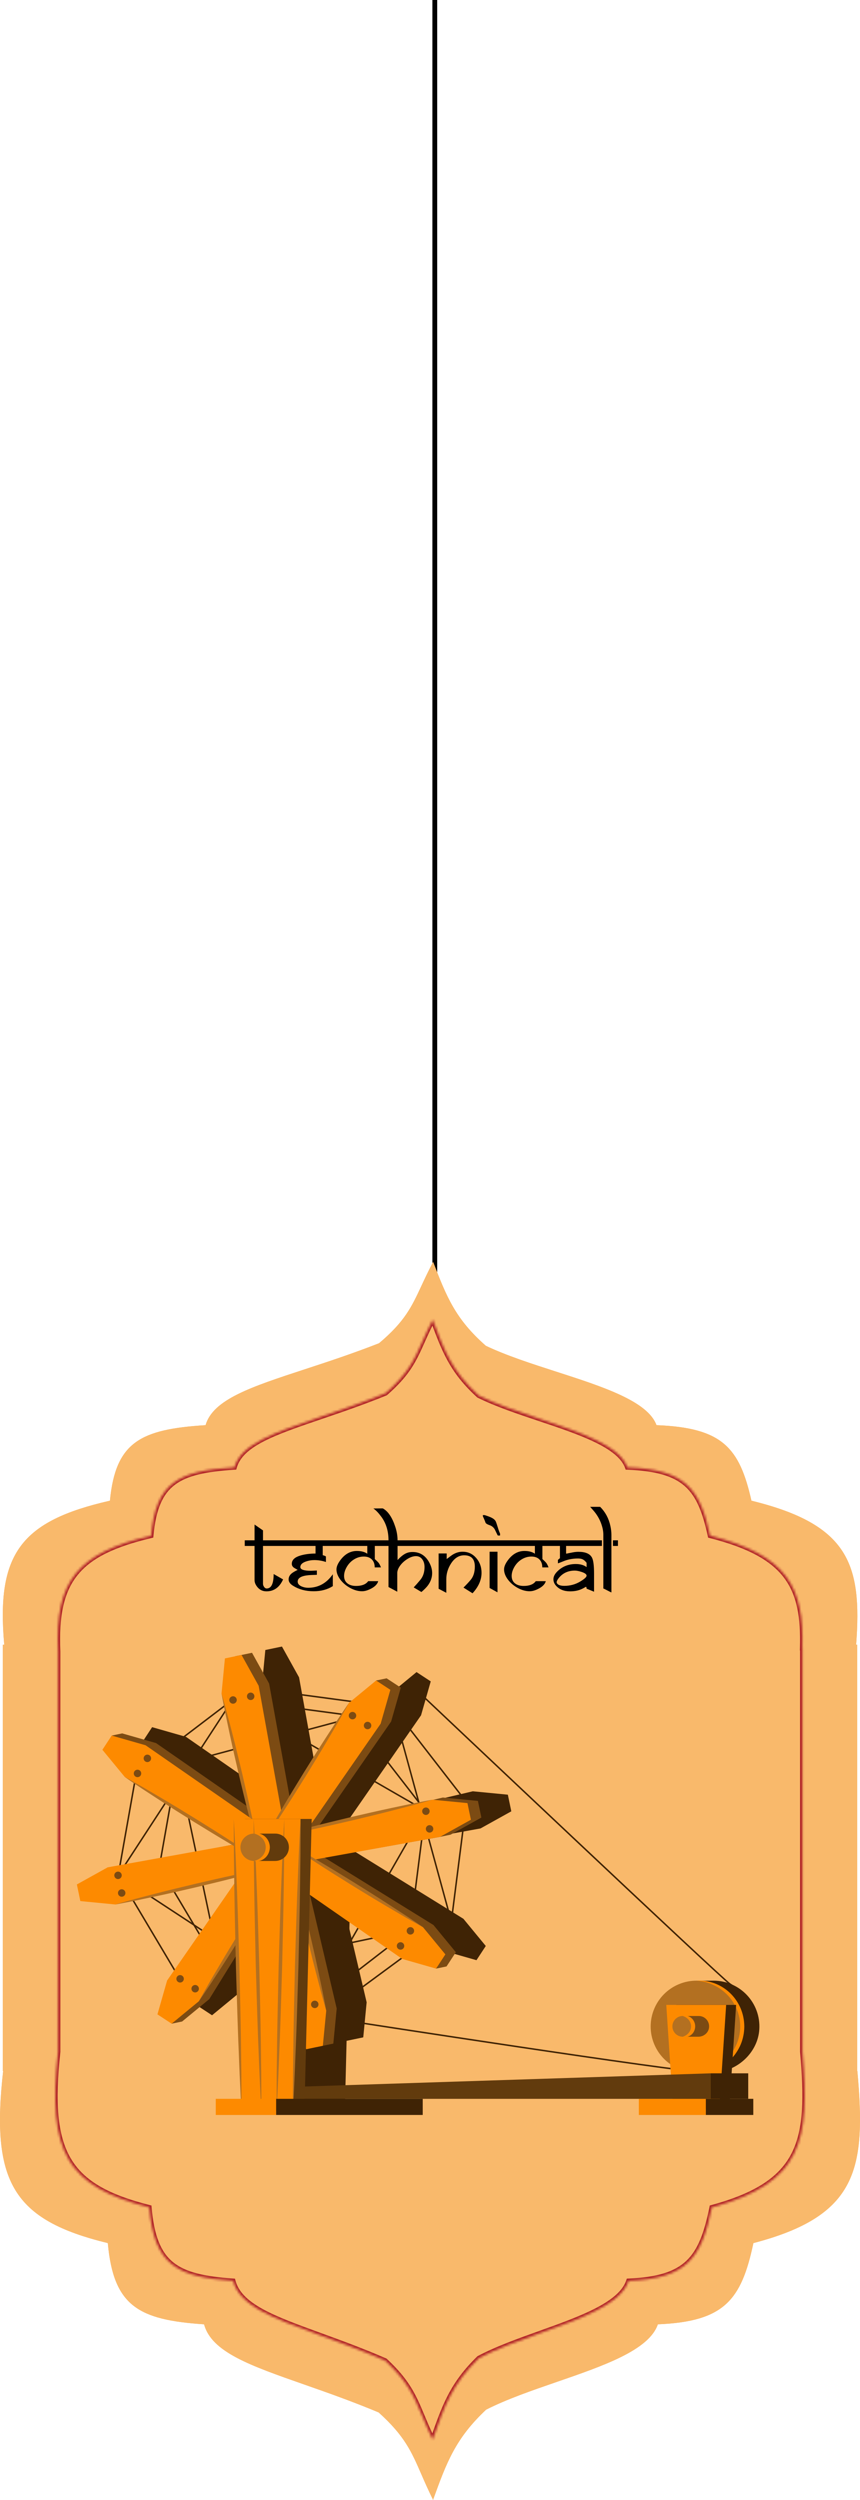 <svg width="358" height="1040" viewBox="0 0 358 1040" fill="none" xmlns="http://www.w3.org/2000/svg">
<line x1="181" y1="587.031" x2="181" y2="0.001" stroke="black" stroke-width="2"/>
<path fill-rule="evenodd" clip-rule="evenodd" d="M356.394 684.239H356.839V861.587H1.164V684.239H1.765C-1.604 646.409 8.666 632.778 45.763 624.325C48.109 599.836 58.602 594.601 85.573 592.903C88.666 582.185 104.56 576.975 126.88 569.659C136.214 566.6 146.673 563.172 157.789 558.819C168.526 549.771 171.356 543.693 175.434 534.931L175.434 534.931C176.802 531.993 178.31 528.754 180.303 525C185.847 539.35 189.506 548.697 202.248 559.884C210.744 563.932 221.212 567.31 231.496 570.629L231.496 570.629C250.908 576.892 269.668 582.946 273.29 592.903C300.823 593.965 307.838 602.355 312.81 624.325C353.268 634.218 358.912 650.695 356.394 684.239ZM44.882 933.182C5.438 923.577 -3.869 907.755 1.31 861.587H356.906C360.605 902.523 356.949 921.861 313.626 933.182C308.622 956.81 301.563 965.832 273.855 966.974C270.21 977.683 251.331 984.193 231.796 990.929C221.446 994.498 210.912 998.131 202.362 1002.48C189.539 1014.52 185.856 1024.57 180.278 1040C178.271 1035.96 176.754 1032.48 175.378 1029.32C171.273 1019.9 168.426 1013.36 157.62 1003.63C146.434 998.949 135.909 995.262 126.516 991.972L126.515 991.972C104.053 984.104 88.058 978.501 84.945 966.974C57.804 965.148 47.243 959.518 44.882 933.182Z" fill="#F9B96B"/>
<path fill-rule="evenodd" clip-rule="evenodd" d="M356.394 684.239H356.839V861.587H1.164V684.239H1.765C-1.604 646.409 8.666 632.778 45.763 624.325C48.109 599.836 58.602 594.601 85.573 592.903C88.666 582.185 104.56 576.975 126.88 569.659C136.214 566.6 146.673 563.172 157.789 558.819C168.526 549.771 171.356 543.693 175.434 534.931L175.434 534.931C176.802 531.993 178.31 528.754 180.303 525C185.847 539.35 189.506 548.697 202.248 559.884C210.744 563.932 221.212 567.31 231.496 570.629L231.496 570.629C250.908 576.892 269.668 582.946 273.29 592.903C300.823 593.965 307.838 602.355 312.81 624.325C353.268 634.218 358.912 650.695 356.394 684.239ZM44.882 933.182C5.438 923.577 -3.869 907.755 1.31 861.587H356.906C360.605 902.523 356.949 921.861 313.626 933.182C308.622 956.81 301.563 965.832 273.855 966.974C270.21 977.683 251.331 984.193 231.796 990.929C221.446 994.498 210.912 998.131 202.362 1002.48C189.539 1014.52 185.856 1024.57 180.278 1040C178.271 1035.96 176.754 1032.48 175.378 1029.32C171.273 1019.9 168.426 1013.36 157.62 1003.63C146.434 998.949 135.909 995.262 126.516 991.972L126.515 991.972C104.053 984.104 88.058 978.501 84.945 966.974C57.804 965.148 47.243 959.518 44.882 933.182Z" fill="#F9B96B"/>
<mask id="path-4-inside-1_888_10563" fill="white">
<path fill-rule="evenodd" clip-rule="evenodd" d="M24.142 687.179C22.756 657.399 32.486 646.066 62.883 638.875C64.927 616.716 74.073 611.979 97.578 610.443C100.273 600.744 114.125 596.03 133.577 589.41C141.712 586.642 150.827 583.54 160.514 579.601C169.872 571.415 172.338 565.914 175.893 557.986C177.085 555.328 178.399 552.397 180.136 549C184.967 561.985 188.156 570.443 199.261 580.565C206.666 584.228 215.788 587.284 224.751 590.287C241.669 595.955 258.018 601.433 261.175 610.443C285.17 611.403 291.284 618.995 295.617 638.875C327.861 647.061 334.732 660.229 333.993 685.633H334.046V853.563C337.271 890.603 334.084 908.101 296.328 918.345C291.967 939.725 285.815 947.889 261.667 948.922C258.49 958.612 242.037 964.503 225.012 970.598C215.992 973.827 206.811 977.114 199.36 981.054C188.185 991.94 184.975 1001.04 180.113 1015C178.365 1011.35 177.043 1008.19 175.843 1005.34C172.266 996.81 169.784 990.894 160.367 982.091C150.618 977.854 141.445 974.519 133.259 971.541C113.683 964.422 99.743 959.353 97.031 948.922C73.376 947.27 64.173 942.175 62.115 918.345C27.739 909.654 19.628 895.338 24.142 853.563V687.179Z"/>
</mask>
<path d="M62.883 638.875L63.113 639.848L63.813 639.683L63.879 638.967L62.883 638.875ZM24.142 687.179H25.142V687.156L25.141 687.133L24.142 687.179ZM97.578 610.443L97.643 611.44L98.351 611.394L98.541 610.71L97.578 610.443ZM133.577 589.41L133.899 590.357L133.577 589.41ZM160.514 579.601L160.891 580.527L161.047 580.464L161.173 580.353L160.514 579.601ZM175.893 557.986L176.805 558.395V558.395L175.893 557.986ZM180.136 549L181.073 548.651L180.281 546.521L179.246 548.545L180.136 549ZM199.261 580.565L198.588 581.304L198.692 581.399L198.818 581.461L199.261 580.565ZM224.751 590.287L225.069 589.339L224.751 590.287ZM261.175 610.443L260.231 610.773L260.456 611.415L261.135 611.442L261.175 610.443ZM295.617 638.875L294.64 639.088L294.771 639.692L295.371 639.844L295.617 638.875ZM333.993 685.633L332.993 685.604L332.964 686.633H333.993V685.633ZM334.046 685.633H335.046V684.633H334.046V685.633ZM334.046 853.563H333.046V853.606L333.05 853.649L334.046 853.563ZM296.328 918.345L296.066 917.38L295.471 917.541L295.348 918.145L296.328 918.345ZM261.667 948.922L261.624 947.923L260.933 947.953L260.717 948.611L261.667 948.922ZM225.012 970.598L225.349 971.539L225.012 970.598ZM199.36 981.054L198.893 980.17L198.765 980.237L198.662 980.338L199.36 981.054ZM180.113 1015L179.211 1015.43L180.259 1017.62L181.058 1015.33L180.113 1015ZM175.843 1005.34L174.921 1005.72L175.843 1005.34ZM160.367 982.091L161.05 981.36L160.924 981.242L160.766 981.173L160.367 982.091ZM133.259 971.541L132.917 972.481L133.259 971.541ZM97.031 948.922L97.998 948.67L97.817 947.975L97.1 947.924L97.031 948.922ZM62.115 918.345L63.112 918.259L63.05 917.55L62.36 917.375L62.115 918.345ZM24.142 853.563L25.136 853.67L25.142 853.616V853.563H24.142ZM62.653 637.902C47.403 641.509 37.094 646.204 30.818 653.925C24.526 661.666 22.446 672.25 23.143 687.226L25.141 687.133C24.452 672.329 26.544 662.355 32.37 655.187C38.212 647.999 47.966 643.431 63.113 639.848L62.653 637.902ZM97.512 609.445C85.766 610.213 77.322 611.783 71.579 616.128C65.765 620.527 62.919 627.6 61.887 638.783L63.879 638.967C64.891 627.991 67.64 621.616 72.786 617.723C78.003 613.776 85.884 612.209 97.643 611.44L97.512 609.445ZM133.255 588.463C123.555 591.764 115.147 594.623 108.835 597.883C102.535 601.137 98.077 604.911 96.614 610.175L98.541 610.71C99.774 606.275 103.59 602.843 109.753 599.66C115.903 596.484 124.147 593.676 133.899 590.357L133.255 588.463ZM160.138 578.674C150.481 582.601 141.392 585.694 133.255 588.463L133.899 590.357C142.032 587.589 151.173 584.479 160.891 580.527L160.138 578.674ZM174.98 557.577C173.199 561.551 171.724 564.835 169.545 568.147C167.373 571.447 164.481 574.802 159.856 578.848L161.173 580.353C165.906 576.213 168.926 572.725 171.215 569.246C173.497 565.779 175.033 562.349 176.805 558.395L174.98 557.577ZM179.246 548.545C177.496 551.967 176.172 554.919 174.98 557.577L176.805 558.395C177.997 555.737 179.302 552.827 181.026 549.455L179.246 548.545ZM199.935 579.826C189.019 569.876 185.897 561.615 181.073 548.651L179.199 549.349C184.038 562.354 187.294 571.009 198.588 581.304L199.935 579.826ZM225.069 589.339C216.088 586.33 207.036 583.295 199.705 579.668L198.818 581.461C206.296 585.161 215.488 588.239 224.434 591.235L225.069 589.339ZM262.119 610.112C260.396 605.193 255.169 601.422 248.56 598.212C241.894 594.974 233.509 592.167 225.069 589.339L224.434 591.235C232.911 594.076 241.16 596.841 247.687 600.011C254.271 603.209 258.798 606.682 260.231 610.773L262.119 610.112ZM296.594 638.662C294.422 628.697 291.759 621.547 286.433 616.816C281.098 612.077 273.278 609.926 261.215 609.443L261.135 611.442C273.067 611.92 280.301 614.044 285.105 618.312C289.918 622.587 292.479 629.173 294.64 639.088L296.594 638.662ZM334.993 685.662C335.364 672.895 333.838 662.964 327.972 655.195C322.11 647.432 312.062 642.018 295.863 637.906L295.371 639.844C311.415 643.918 320.925 649.181 326.375 656.4C331.821 663.612 333.361 672.968 332.993 685.604L334.993 685.662ZM333.993 686.633H334.046V684.633H333.993V686.633ZM333.046 685.633V853.563H335.046V685.633H333.046ZM333.05 853.649C334.665 872.197 334.631 885.557 329.659 895.557C324.733 905.466 314.833 912.288 296.066 917.38L296.589 919.31C315.578 914.158 326.15 907.11 331.45 896.448C336.705 885.878 336.652 871.969 335.042 853.476L333.05 853.649ZM295.348 918.145C293.171 928.818 290.588 935.926 285.729 940.538C280.894 945.128 273.622 947.41 261.624 947.923L261.71 949.921C273.86 949.401 281.738 947.084 287.106 941.989C292.451 936.915 295.124 929.251 297.307 918.545L295.348 918.145ZM260.717 948.611C259.262 953.05 254.685 956.788 248.072 960.22C241.506 963.629 233.207 966.602 224.675 969.657L225.349 971.539C233.843 968.499 242.283 965.479 248.993 961.996C255.658 958.536 260.896 954.484 262.617 949.234L260.717 948.611ZM224.675 969.657C215.673 972.879 206.42 976.19 198.893 980.17L199.827 981.938C207.203 978.038 216.311 974.775 225.349 971.539L224.675 969.657ZM198.662 980.338C187.307 991.399 184.036 1000.69 179.169 1014.67L181.058 1015.33C185.914 1001.38 189.062 992.481 200.058 981.77L198.662 980.338ZM181.015 1014.57C179.279 1010.94 177.965 1007.81 176.765 1004.95L174.921 1005.72C176.12 1008.58 177.451 1011.75 179.211 1015.43L181.015 1014.57ZM176.765 1004.95C173.167 996.373 170.619 990.306 161.05 981.36L159.684 982.821C168.95 991.483 171.365 997.247 174.921 1005.72L176.765 1004.95ZM160.766 981.173C150.985 976.923 141.785 973.578 133.601 970.602L132.917 972.481C141.106 975.459 150.251 978.785 159.969 983.008L160.766 981.173ZM133.601 970.602C123.786 967.032 115.492 964.013 109.304 960.598C103.116 957.182 99.251 953.485 97.998 948.67L96.063 949.174C97.523 954.789 101.984 958.842 108.338 962.349C114.692 965.856 123.156 968.931 132.917 972.481L133.601 970.602ZM97.1 947.924C85.271 947.098 77.35 945.415 72.103 941.173C66.909 936.973 64.133 930.087 63.112 918.259L61.119 918.431C62.155 930.434 65.009 938.009 70.846 942.728C76.628 947.403 85.135 949.094 96.961 949.92L97.1 947.924ZM62.36 917.375C45.244 913.048 34.96 907.385 29.409 897.857C23.825 888.273 22.881 874.543 25.136 853.67L23.148 853.455C20.889 874.357 21.744 888.673 27.681 898.864C33.65 909.11 44.61 914.951 61.87 919.314L62.36 917.375ZM25.142 853.563V687.179H23.142V853.563H25.142Z" fill="#B02227" mask="url(#path-4-inside-1_888_10563)"/>
<path d="M119.363 643.152H109.48V658.875C109.48 659.318 109.624 659.747 109.91 660.164C110.21 660.62 110.574 660.848 111.004 660.848C112.944 660.848 113.914 658.842 113.914 654.832L117.84 657.078C116.342 660.398 114.025 662.052 110.887 662.039C109.064 662.026 107.645 661.193 106.629 659.539C106.186 658.823 105.965 658.107 105.965 657.391V643.152H101.883V640.809H105.965V634.246L109.48 636.688V640.809H119.363V643.152ZM139.676 643.152H134.344V647C134.956 647.143 135.398 647.319 135.672 647.527V649.832C134.122 649.298 132.508 649.031 130.828 649.031C129.617 649.031 128.445 649.233 127.312 649.637C125.802 650.171 125.04 650.932 125.027 651.922C125.001 652.964 126.479 653.484 129.461 653.484C129.526 653.484 129.949 653.465 130.73 653.426L131.902 653.367V655.164C130.132 655.216 129.025 655.262 128.582 655.301C125.47 655.574 123.914 656.473 123.914 657.996C123.914 658.842 124.454 659.507 125.535 659.988C126.382 660.366 127.293 660.555 128.27 660.555C132.501 660.555 135.926 658.68 138.543 654.93V659.871C136.303 661.29 133.654 662 130.594 662C127.247 662 124.357 661.225 121.922 659.676C120.737 658.921 120.145 658.055 120.145 657.078C120.145 656.128 120.561 655.301 121.395 654.598C121.902 654.168 122.742 653.673 123.914 653.113L122.625 652.371C121.857 651.928 121.473 651.336 121.473 650.594C121.473 648.979 122.69 647.82 125.125 647.117C126.974 646.583 129.051 646.316 131.355 646.316V643.152H118.836V640.809H139.676V643.152ZM160.105 643.152H156.023V648.602C156.883 649.396 157.404 649.91 157.586 650.145C157.911 650.561 158.243 651.206 158.582 652.078H155.984C155.984 650.659 155.581 649.552 154.773 648.758C153.979 647.964 152.872 647.566 151.453 647.566C149.969 647.566 148.582 647.977 147.293 648.797C146.056 649.578 145.06 650.633 144.305 651.961C143.589 653.224 143.23 654.448 143.23 655.633C143.23 657.026 143.732 658.087 144.734 658.816C145.62 659.467 146.785 659.793 148.23 659.793C150.639 659.793 152.319 659.129 153.27 657.801H157.43C157.078 659.207 155.783 660.392 153.543 661.355C152.54 661.785 151.609 662 150.75 662C149.07 662 147.378 661.525 145.672 660.574C144.044 659.676 142.703 658.523 141.648 657.117C140.594 655.698 140.066 654.298 140.066 652.918C140.066 651.876 140.529 650.698 141.453 649.383C143.393 646.622 145.757 645.242 148.543 645.242C150.379 645.242 151.831 645.626 152.898 646.395V643.152H139.109V640.809H160.105V643.152ZM181.258 643.152H165.496V649.031C166.915 647.482 168.23 646.486 169.441 646.043C170.118 645.796 170.88 645.672 171.727 645.672C174.904 645.672 177.28 647.234 178.855 650.359C179.546 651.727 179.891 653.074 179.891 654.402C179.891 656.824 178.895 659.012 176.902 660.965C176.238 661.616 175.743 662.065 175.418 662.312L172.215 660.398C173.022 659.552 173.94 658.51 174.969 657.273C176.128 655.88 176.714 654.122 176.727 652C176.74 650.737 176.453 649.682 175.867 648.836C175.203 647.846 174.266 647.365 173.055 647.391C171.935 647.417 170.737 647.84 169.461 648.66C168.315 649.389 167.365 650.262 166.609 651.277C165.789 652.371 165.379 653.426 165.379 654.441V662.195L161.727 660.242V643.152H159.578V640.809H161.727C161.727 636.98 160.73 633.712 158.738 631.004C157.54 629.376 156.434 628.23 155.418 627.566L159.363 627.527C161.551 628.725 163.289 631.31 164.578 635.281C165.19 637.169 165.496 639.012 165.496 640.809H181.258V643.152ZM201.863 643.152H180.867V640.809H201.863V643.152ZM197.664 651.727C197.664 648.602 196.186 647.039 193.23 647.039C191.043 647.039 189.214 648.185 187.742 650.477C186.44 652.508 185.789 654.669 185.789 656.961V662.645L182.586 660.965V646.277H185.945V648.602L187.684 647.293C189.22 646.134 190.841 645.555 192.547 645.555C194.865 645.555 196.785 646.453 198.309 648.25C199.741 649.943 200.457 651.967 200.457 654.324C200.457 657.28 199.207 660.118 196.707 662.84L192.938 660.477C194.109 659.318 195.105 658.25 195.926 657.273C197.085 655.893 197.664 654.044 197.664 651.727ZM208.172 638.758C208.12 638.81 207.97 638.836 207.723 638.836C207.514 638.836 207.332 638.81 207.176 638.758L205.906 636.16C205.385 635.34 204.676 634.786 203.777 634.5C202.892 634.201 202.345 633.875 202.137 633.523C201.941 632.924 201.564 632.007 201.004 630.77V630.32H201.766C202.768 630.633 203.582 630.926 204.207 631.199C205.236 631.655 205.926 632.182 206.277 632.781C206.473 633.107 206.772 633.94 207.176 635.281C207.553 636.544 207.872 637.423 208.133 637.918C208.159 638.152 208.172 638.432 208.172 638.758ZM209.324 643.152H201.375V640.809H209.324V643.152ZM207.098 662.449L203.816 660.633V645.555H207.098V662.449ZM229.871 643.152H225.789V648.602C226.648 649.396 227.169 649.91 227.352 650.145C227.677 650.561 228.009 651.206 228.348 652.078H225.75C225.75 650.659 225.346 649.552 224.539 648.758C223.745 647.964 222.638 647.566 221.219 647.566C219.734 647.566 218.348 647.977 217.059 648.797C215.822 649.578 214.826 650.633 214.07 651.961C213.354 653.224 212.996 654.448 212.996 655.633C212.996 657.026 213.497 658.087 214.5 658.816C215.385 659.467 216.551 659.793 217.996 659.793C220.405 659.793 222.085 659.129 223.035 657.801H227.195C226.844 659.207 225.548 660.392 223.309 661.355C222.306 661.785 221.375 662 220.516 662C218.836 662 217.143 661.525 215.438 660.574C213.81 659.676 212.469 658.523 211.414 657.117C210.359 655.698 209.832 654.298 209.832 652.918C209.832 651.876 210.294 650.698 211.219 649.383C213.159 646.622 215.522 645.242 218.309 645.242C220.145 645.242 221.596 645.626 222.664 646.395V643.152H208.875V640.809H229.871V643.152ZM248.66 643.152H235.652V646.277C235.704 646.277 235.757 646.303 235.809 646.355C235.861 646.408 235.906 646.434 235.945 646.434C235.841 646.434 235.783 646.427 235.77 646.414C235.77 646.349 236.74 646.141 238.68 645.789C239.396 645.659 240.105 645.594 240.809 645.594C243.738 645.594 245.62 646.414 246.453 648.055C247.013 649.148 247.293 651.355 247.293 654.676V662.195C247.02 662.091 245.984 661.668 244.188 660.926C244.188 660.509 244.103 660.242 243.934 660.125C243.243 660.529 242.677 660.835 242.234 661.043C240.828 661.707 239.194 662.039 237.332 662.039C234.767 662.039 232.788 661.232 231.395 659.617C230.717 658.836 230.379 657.964 230.379 657C230.379 655.919 230.913 654.845 231.98 653.777C234.051 651.707 236.622 650.672 239.695 650.672C241.557 650.672 243.055 651.102 244.188 651.961V650.164C243.615 649.435 243.055 648.947 242.508 648.699C241.974 648.452 241.238 648.341 240.301 648.367C238.204 648.406 236.284 648.79 234.539 649.52C233.758 649.845 232.996 650.138 232.254 650.398V648.953C232.423 648.81 232.671 648.595 232.996 648.309C233.048 648.243 233.081 648.204 233.094 648.191V643.152H229.09V640.809H248.66V643.152ZM244.188 655.516C244.188 654.943 243.504 654.428 242.137 653.973C241.004 653.595 240.06 653.406 239.305 653.406C236.557 653.406 234.357 654.396 232.703 656.375C232.039 657.169 231.707 657.82 231.707 658.328C231.98 659.279 233.055 659.754 234.93 659.754C237.352 659.754 239.565 659.148 241.57 657.938C243.315 656.883 244.188 656.076 244.188 655.516ZM257.234 643.152H255.164V640.809H257.234V643.152ZM250.555 643.152H248.328V640.809H250.555V643.152ZM254.52 638.445V662.488C254.389 662.449 254.22 662.378 254.012 662.273L252.996 661.746C251.837 661.147 251.225 660.848 251.16 660.848V638.484C251.16 637.117 250.893 635.665 250.359 634.129C249.617 631.98 248.465 630.027 246.902 628.27L245.672 626.883H249.832C251.993 629.044 253.413 631.694 254.09 634.832C254.376 636.16 254.52 637.365 254.52 638.445Z" fill="black"/>
<path d="M196.817 745.221L144.856 757.465L175.28 713.599L179.31 699.504L173.398 695.628L162.081 704.948L133.997 750.348L124.492 697.817L117.375 685L110.454 686.441L109.041 701.033L121.286 752.994L77.42 722.57L63.324 718.54L59.449 724.452L68.769 735.769L114.171 763.854L48.82 780.475L50.261 787.396L64.771 788.801L64.776 788.825L64.847 788.808L64.854 788.809L64.853 788.807L116.819 776.561L86.392 820.431L86.39 820.43L86.389 820.436L86.347 820.497L86.368 820.51L82.36 834.526L88.273 838.401L99.526 829.134L99.546 829.148L99.585 829.086L99.59 829.082L99.588 829.08L127.674 783.676L137.18 836.212H137.178L137.182 836.218L137.195 836.29L137.219 836.285L144.296 849.03L151.217 847.589L152.621 833.079L152.645 833.074L152.628 833.003L152.629 832.996L152.627 832.997L140.381 781.031L184.252 811.458L184.251 811.46L184.257 811.461L184.317 811.503L184.331 811.483L198.347 815.49L202.222 809.577L192.955 798.324L192.968 798.304L192.906 798.265L192.902 798.26L192.901 798.262L147.499 770.177L200.033 760.672L212.85 753.554L211.409 746.633L196.817 745.221Z" fill="#3F2305"/>
<path d="M91.941 819.957C91.834 819.957 91.73 819.902 91.672 819.805L66.067 776.775C66.028 776.711 66.015 776.634 66.028 776.56L73.56 734.032C73.59 733.862 73.754 733.755 73.922 733.779C74.092 733.809 74.205 733.971 74.175 734.141L66.663 776.555L92.209 819.485C92.297 819.633 92.249 819.826 92.1 819.914C92.05 819.943 91.995 819.957 91.941 819.957Z" fill="#3F2305"/>
<path d="M144.931 831.355C144.835 831.355 144.74 831.311 144.679 831.228C144.576 831.088 144.606 830.893 144.745 830.79L187.589 799.236L193.865 749.823L163.32 710.436L113.974 703.837C113.803 703.815 113.683 703.657 113.706 703.486C113.729 703.315 113.879 703.195 114.057 703.217L163.53 709.832C163.611 709.843 163.685 709.885 163.736 709.95L194.439 749.541C194.49 749.606 194.512 749.689 194.502 749.771L188.193 799.445C188.182 799.53 188.137 799.607 188.068 799.658L145.116 831.292C145.059 831.336 144.995 831.355 144.931 831.355Z" fill="#3F2305"/>
<path d="M91.94 819.957C91.795 819.957 91.666 819.856 91.635 819.709L73.562 734.15C73.527 733.988 73.626 733.827 73.787 733.784L163.41 709.844C163.577 709.796 163.747 709.898 163.792 710.064L188.186 799.329C188.209 799.412 188.196 799.501 188.151 799.574C188.106 799.647 188.033 799.699 187.949 799.717L92.005 819.951C91.983 819.955 91.961 819.957 91.94 819.957ZM74.234 734.311L92.181 819.274L187.495 799.172L163.27 710.526L74.234 734.311Z" fill="#3F2305"/>
<path d="M130.916 834.042C130.897 834.042 130.878 834.04 130.858 834.037L74.758 823.515C74.67 823.498 74.593 823.445 74.547 823.368L48.942 780.338C48.904 780.274 48.89 780.197 48.903 780.123L56.435 737.594C56.449 737.517 56.491 737.447 56.553 737.4L96.704 706.845C96.77 706.796 96.853 706.772 96.935 706.784L146.408 713.399C146.49 713.41 146.563 713.452 146.614 713.517L177.317 753.108C177.368 753.174 177.39 753.256 177.38 753.338L171.07 803.012C171.059 803.095 171.017 803.169 170.951 803.22L131.107 833.976C131.052 834.02 130.985 834.042 130.916 834.042ZM75.013 822.927L130.837 833.397L170.468 802.806L176.745 753.389L146.2 714.002L96.982 707.421L57.031 737.823L49.54 780.118L75.013 822.927Z" fill="#3F2305"/>
<path d="M130.917 834.041C130.857 834.041 130.797 834.023 130.746 833.99L49.04 780.438C48.896 780.343 48.855 780.15 48.95 780.005L96.633 706.921C96.724 706.781 96.906 706.738 97.051 706.821L177.227 753.027C177.376 753.113 177.428 753.303 177.342 753.453L131.188 833.883C131.145 833.958 131.073 834.012 130.99 834.031C130.966 834.038 130.942 834.041 130.917 834.041ZM49.644 780.086L130.811 833.285L176.645 753.414L96.995 707.511L49.644 780.086Z" fill="#3F2305"/>
<path d="M143.65 874.334L146.586 756.617H118.805L121.993 878.215" fill="#3F2305"/>
<path d="M114.167 756.617C114.471 761.42 114.675 766.226 114.932 771.03L115.535 785.448C115.92 795.06 116.167 804.676 116.489 814.29C116.686 823.907 116.95 833.523 117.084 843.142L117.254 857.571C117.254 862.382 117.307 867.192 117.26 872.005C116.955 867.202 116.751 862.396 116.493 857.592L115.89 843.174C115.508 833.562 115.257 823.946 114.938 814.332C114.745 804.715 114.476 795.099 114.346 785.48L114.175 771.051C114.174 766.239 114.121 761.429 114.167 756.617Z" fill="#3F2305"/>
<path d="M316.086 844.256C315.492 854.107 306.576 862.141 296.707 862.141H289.916C289.916 862.141 280.296 825.075 289.916 824.103C290.554 824.039 296.398 824.006 297.053 824.006C307.976 824.006 316.754 833.19 316.086 844.256Z" fill="#3F2305"/>
<path d="M293.539 862.454C283.105 862.454 146.527 841.326 145.148 841.112C144.978 841.086 144.86 840.926 144.887 840.756C144.913 840.585 145.073 840.463 145.243 840.495C146.621 840.708 283.151 861.829 293.538 861.829C303.88 861.829 312.293 853.416 312.293 843.074C312.293 834.556 309.874 829.664 303.665 825.628C300.38 823.494 178.86 708.702 173.688 703.818C173.563 703.699 173.557 703.502 173.676 703.376C173.795 703.252 173.993 703.246 174.118 703.363C175.384 704.559 300.767 823.001 304.005 825.105C310.419 829.274 312.918 834.312 312.918 843.075C312.919 853.761 304.226 862.454 293.539 862.454Z" fill="#3F2305"/>
<path d="M297.227 860.694C306.957 856.664 311.577 845.51 307.547 835.78C303.517 826.051 292.362 821.43 282.633 825.46C272.903 829.491 268.283 840.645 272.313 850.375C276.343 860.104 287.498 864.725 297.227 860.694Z" fill="#B37021"/>
<path d="M289.914 824.007C292.414 823.817 294.965 824.226 297.371 825.072C299.767 825.954 302.001 827.333 303.87 829.119C305.753 830.892 307.243 833.082 308.28 835.467C309.305 837.861 309.821 840.469 309.842 843.075C309.824 845.681 309.304 848.288 308.282 850.684C307.244 853.069 305.756 855.26 303.872 857.033C302.002 858.819 299.769 860.198 297.373 861.08C294.967 861.926 292.415 862.334 289.915 862.143C294.917 861.817 299.604 859.579 302.923 856.083C306.245 852.587 308.149 847.853 308.123 843.075C308.151 838.297 306.247 833.561 302.925 830.065C299.605 826.568 294.916 824.331 289.914 824.007Z" fill="#FD8A00"/>
<path d="M303.806 873.821L306.439 834.096H281.516L284.376 877.302" fill="#3F2305"/>
<path d="M299.422 877.302L302.282 834.096H277.359L280.219 877.302" fill="#FD8A00"/>
<path d="M295.158 843.552C294.892 845.74 292.92 847.323 290.716 847.323H284.217C284.217 847.323 282.042 838.942 284.217 838.723C284.361 838.708 290.732 838.701 290.88 838.701C293.438 838.701 295.476 840.93 295.158 843.552Z" fill="#7C4B13"/>
<path d="M288.528 843.012C288.528 845.393 286.598 847.323 284.217 847.323C281.836 847.323 279.906 845.393 279.906 843.012C279.906 840.631 281.836 838.701 284.217 838.701C286.597 838.7 288.528 840.63 288.528 843.012Z" fill="#B37021"/>
<path d="M284.219 838.701C285.353 838.333 286.738 838.649 287.74 839.491C288.767 840.31 289.396 841.659 289.39 843.012C289.399 844.366 288.769 845.715 287.742 846.535C286.739 847.377 285.353 847.693 284.219 847.323C286.47 846.617 287.676 844.825 287.67 843.012C287.68 841.199 286.471 839.402 284.219 838.701Z" fill="#FD8A00"/>
<path d="M313.582 873.162H293.789V879.877H313.582V873.162Z" fill="#3F2305"/>
<path d="M293.793 873.162H265.93V879.877H293.793V873.162Z" fill="#FD8A00"/>
<path d="M184.355 747.815L132.394 760.06L162.818 716.194L166.848 702.098L160.936 698.222L156.575 699.13L149.619 707.542L121.535 752.942L112.03 700.411L104.913 687.594L97.992 689.035L96.579 703.627L108.824 755.588L64.958 725.164L50.862 721.134L46.501 722.042L46.987 727.047L56.307 738.364L101.709 766.449L50.125 776.822L36.359 783.07L37.799 789.991L52.309 791.395L52.314 791.419L52.385 791.402L52.392 791.403L52.391 791.401L104.357 779.155L73.93 823.026L73.928 823.024L73.927 823.031L73.885 823.091L73.906 823.105L69.898 837.12L71.45 841.903L75.811 840.996L87.064 831.729L87.084 831.742L87.123 831.68L87.128 831.676L87.126 831.675L115.213 786.27L124.719 838.806L124.716 838.807L124.72 838.812L124.733 838.885L124.757 838.88L131.834 851.624L138.755 850.183L140.159 835.674L140.183 835.669L140.167 835.597V835.591H140.165L127.919 783.625L171.79 814.052L171.789 814.054L171.795 814.056L171.855 814.097L171.869 814.077L181.524 818.992L185.885 818.084L189.76 812.172L180.493 800.919L180.507 800.898L180.444 800.859L180.44 800.854L180.439 800.856L135.037 772.772L183.21 764.174L187.571 763.266L200.388 756.148L198.948 749.227L184.355 747.815Z" fill="#7C4B13"/>
<path d="M135.805 836.499L119.973 769.317L107.67 701.319L100.552 688.502L93.631 689.942L92.219 704.535L108.068 771.795L120.358 839.714H120.356L120.359 839.72L120.372 839.792L120.396 839.787L127.473 852.531L134.394 851.091L135.799 836.581L135.823 836.576L135.806 836.505L135.807 836.498L135.805 836.499Z" fill="#FD8A00"/>
<path d="M131.346 835.392C132.185 835.217 132.724 834.395 132.549 833.556C132.374 832.717 131.552 832.178 130.713 832.353C129.874 832.528 129.335 833.35 129.51 834.189C129.685 835.028 130.507 835.567 131.346 835.392Z" fill="#7C4B13"/>
<path d="M124.002 836.922C124.841 836.747 125.38 835.925 125.205 835.086C125.03 834.247 124.208 833.708 123.369 833.883C122.53 834.058 121.991 834.88 122.166 835.719C122.341 836.558 123.163 837.097 124.002 836.922Z" fill="#7C4B13"/>
<path d="M96.689 705.719C95.85 705.894 95.311 706.716 95.486 707.555C95.661 708.394 96.483 708.933 97.322 708.758C98.161 708.583 98.7 707.761 98.525 706.922C98.351 706.083 97.529 705.544 96.689 705.719Z" fill="#7C4B13"/>
<path d="M104.033 704.189C103.194 704.364 102.655 705.186 102.83 706.025C103.005 706.864 103.827 707.403 104.666 707.228C105.505 707.053 106.044 706.231 105.869 705.392C105.694 704.553 104.872 704.014 104.033 704.189Z" fill="#7C4B13"/>
<path d="M135.826 836.576C135.006 833.811 134.276 831.025 133.499 828.25L131.32 819.889C129.869 814.315 128.53 808.714 127.192 803.113C125.887 797.504 124.585 791.895 123.393 786.26L121.61 777.806C121.068 774.976 120.476 772.157 119.977 769.316C120.799 772.08 121.528 774.867 122.306 777.641L124.485 786.002C125.935 791.577 127.274 797.177 128.611 802.778C129.914 808.387 131.216 813.997 132.407 819.632L134.19 828.086C134.734 830.917 135.325 833.736 135.826 836.576Z" fill="#B37021"/>
<path d="M92.219 704.535C93.039 707.3 93.769 710.086 94.546 712.861L96.725 721.222C98.176 726.796 99.515 732.397 100.853 737.998C102.158 743.607 103.46 749.216 104.652 754.851L106.435 763.305C106.977 766.135 107.569 768.954 108.068 771.795C107.246 769.031 106.517 766.244 105.739 763.47L103.56 755.109C102.111 749.534 100.771 743.934 99.434 738.333C98.131 732.724 96.829 727.115 95.638 721.479L93.854 713.025C93.31 710.194 92.719 707.375 92.219 704.535Z" fill="#B37021"/>
<path d="M48.033 792.309L115.215 776.477L183.212 764.174L196.029 757.056L194.589 750.135L179.996 748.723L112.737 764.573L44.817 776.862V776.86L44.811 776.863L44.739 776.876L44.744 776.9L32 783.977L33.441 790.898L47.95 792.303L47.955 792.327L48.027 792.31L48.033 792.311V792.309Z" fill="#FD8A00"/>
<path d="M49.142 787.851C49.317 788.69 50.139 789.229 50.978 789.054C51.817 788.879 52.356 788.057 52.181 787.218C52.006 786.379 51.184 785.84 50.345 786.015C49.506 786.19 48.967 787.012 49.142 787.851Z" fill="#7C4B13"/>
<path d="M47.611 780.506C47.786 781.345 48.608 781.884 49.447 781.709C50.286 781.534 50.825 780.712 50.65 779.873C50.475 779.034 49.653 778.495 48.814 778.67C47.975 778.845 47.436 779.667 47.611 780.506Z" fill="#7C4B13"/>
<path d="M178.814 753.197C178.639 752.358 177.817 751.819 176.978 751.994C176.139 752.169 175.6 752.991 175.775 753.83C175.95 754.669 176.772 755.208 177.611 755.033C178.449 754.859 178.988 754.037 178.814 753.197Z" fill="#7C4B13"/>
<path d="M180.345 760.543C180.17 759.704 179.348 759.165 178.509 759.34C177.67 759.515 177.131 760.337 177.306 761.176C177.481 762.015 178.303 762.554 179.142 762.38C179.981 762.204 180.52 761.382 180.345 760.543Z" fill="#7C4B13"/>
<path d="M47.953 792.328C50.718 791.508 53.504 790.778 56.279 790.001L64.64 787.822C70.214 786.371 75.815 785.032 81.416 783.694C87.025 782.389 92.634 781.087 98.269 779.895L106.723 778.112C109.553 777.57 112.372 776.978 115.212 776.479C112.447 777.301 109.661 778.03 106.887 778.808L98.526 780.987C92.951 782.437 87.351 783.776 81.75 785.113C76.141 786.416 70.532 787.718 64.896 788.909L56.442 790.693C53.612 791.236 50.793 791.827 47.953 792.328Z" fill="#B37021"/>
<path d="M179.994 748.723C177.229 749.543 174.443 750.273 171.668 751.05L163.307 753.229C157.733 754.68 152.132 756.019 146.531 757.357C140.922 758.662 135.313 759.964 129.678 761.156L121.224 762.939C118.394 763.481 115.575 764.073 112.734 764.572C115.499 763.75 118.285 763.021 121.059 762.243L129.42 760.064C134.995 758.615 140.595 757.275 146.196 755.938C151.805 754.635 157.414 753.333 163.05 752.142L171.504 750.359C174.335 749.815 177.154 749.223 179.994 748.723Z" fill="#B37021"/>
<path d="M176.077 801.763L117.378 765.453L60.596 726.071L46.5 722.041L42.625 727.953L51.945 739.27L110.712 775.622L167.428 814.959L167.427 814.961L167.433 814.962L167.494 815.004L167.507 814.983L181.523 818.991L185.398 813.078L176.131 801.826L176.145 801.805L176.082 801.766L176.078 801.761L176.077 801.763Z" fill="#FD8A00"/>
<path d="M172.139 804.132C172.609 803.415 172.409 802.453 171.692 801.983C170.975 801.513 170.013 801.713 169.543 802.43C169.073 803.147 169.273 804.109 169.99 804.579C170.706 805.05 171.669 804.849 172.139 804.132Z" fill="#7C4B13"/>
<path d="M168.03 810.407C168.5 809.69 168.3 808.728 167.583 808.258C166.866 807.788 165.904 807.988 165.434 808.705C164.964 809.422 165.164 810.384 165.881 810.854C166.598 811.325 167.56 811.125 168.03 810.407Z" fill="#7C4B13"/>
<path d="M55.942 736.944C55.472 737.661 55.672 738.623 56.389 739.093C57.106 739.563 58.068 739.363 58.538 738.646C59.008 737.929 58.808 736.967 58.091 736.497C57.374 736.026 56.412 736.227 55.942 736.944Z" fill="#7C4B13"/>
<path d="M60.051 730.669C59.581 731.386 59.781 732.348 60.498 732.818C61.215 733.288 62.177 733.088 62.647 732.371C63.117 731.654 62.917 730.692 62.2 730.222C61.483 729.751 60.521 729.952 60.051 730.669Z" fill="#7C4B13"/>
<path d="M176.142 801.805C173.607 800.43 171.121 798.976 168.609 797.563L161.156 793.192C156.189 790.276 151.281 787.263 146.375 784.249C141.486 781.206 136.599 778.16 131.772 775.018L124.533 770.301C122.148 768.683 119.737 767.108 117.375 765.453C119.911 766.827 122.397 768.281 124.909 769.693L132.362 774.064C137.329 776.981 142.236 779.994 147.142 783.009C152.03 786.054 156.917 789.099 161.744 792.242L168.983 796.959C171.368 798.575 173.78 800.15 176.142 801.805Z" fill="#B37021"/>
<path d="M51.945 739.27C54.48 740.645 56.966 742.099 59.478 743.512L66.931 747.883C71.898 750.799 76.806 753.812 81.712 756.826C86.601 759.869 91.488 762.915 96.315 766.057L103.554 770.774C105.939 772.392 108.35 773.967 110.712 775.622C108.176 774.248 105.69 772.794 103.178 771.382L95.725 767.011C90.758 764.094 85.851 761.081 80.945 758.066C76.057 755.021 71.17 751.976 66.343 748.833L59.104 744.116C56.718 742.5 54.307 740.925 51.945 739.27Z" fill="#B37021"/>
<path d="M82.766 832.581L119.077 773.882L158.459 717.1L162.489 703.004L156.576 699.129L145.259 708.449L108.907 767.216L69.571 823.932L69.569 823.931L69.567 823.937L69.525 823.998L69.546 824.011L65.539 838.027L71.451 841.902L82.704 832.635L82.725 832.649L82.763 832.586L82.768 832.582L82.766 832.581Z" fill="#FD8A00"/>
<path d="M80.397 828.649C81.114 829.119 82.076 828.919 82.546 828.202C83.016 827.485 82.816 826.523 82.099 826.053C81.382 825.583 80.42 825.783 79.95 826.5C79.48 827.216 79.68 828.179 80.397 828.649Z" fill="#7C4B13"/>
<path d="M74.123 824.536C74.84 825.006 75.802 824.806 76.272 824.089C76.742 823.372 76.542 822.41 75.825 821.94C75.108 821.47 74.146 821.67 73.676 822.387C73.206 823.104 73.406 824.066 74.123 824.536Z" fill="#7C4B13"/>
<path d="M147.591 712.45C146.874 711.98 145.912 712.18 145.442 712.897C144.972 713.614 145.172 714.576 145.889 715.046C146.606 715.516 147.568 715.316 148.038 714.599C148.508 713.883 148.308 712.92 147.591 712.45Z" fill="#7C4B13"/>
<path d="M153.864 716.563C153.147 716.093 152.185 716.293 151.715 717.01C151.245 717.727 151.445 718.689 152.162 719.159C152.879 719.629 153.841 719.429 154.311 718.712C154.781 717.995 154.581 717.033 153.864 716.563Z" fill="#7C4B13"/>
<path d="M82.727 832.65C84.102 830.115 85.556 827.629 86.969 825.117L91.34 817.664C94.256 812.697 97.269 807.79 100.283 802.883C103.326 797.994 106.372 793.107 109.514 788.28L114.231 781.041C115.849 778.656 117.424 776.245 119.079 773.883C117.705 776.419 116.251 778.905 114.839 781.417L110.468 788.87C107.551 793.837 104.538 798.744 101.523 803.65C98.478 808.538 95.433 813.425 92.29 818.252L87.573 825.491C85.956 827.876 84.381 830.288 82.727 832.65Z" fill="#B37021"/>
<path d="M145.258 708.449C143.883 710.984 142.429 713.47 141.016 715.982L136.645 723.435C133.729 728.402 130.716 733.31 127.702 738.216C124.659 743.105 121.613 747.992 118.471 752.819L113.754 760.058C112.136 762.443 110.561 764.854 108.906 767.216C110.28 764.68 111.734 762.194 113.146 759.682L117.517 752.229C120.434 747.262 123.447 742.355 126.462 737.449C129.507 732.561 132.552 727.674 135.695 722.847L140.412 715.608C142.029 713.223 143.604 710.811 145.258 708.449Z" fill="#B37021"/>
<path d="M121.379 873.163H295.841V862.555L121.266 868.218L121.379 873.163Z" fill="#623B0D"/>
<path d="M311.471 862.555H295.844V873.163H311.471V862.555Z" fill="#3F2305"/>
<path d="M126.815 874.455L129.75 756.738H101.969L105.157 878.336" fill="#623B0D"/>
<path d="M121.921 878.336L125.109 756.738H97.328L100.516 878.336" fill="#FD8A00"/>
<path d="M97.329 756.738C97.626 761.8 97.83 766.865 98.083 771.929L98.685 787.123C99.071 797.253 99.325 807.386 99.652 817.518C99.86 827.653 100.132 837.786 100.281 847.922L100.476 863.127C100.488 868.197 100.549 873.265 100.517 878.336C100.219 873.274 100.015 868.209 99.761 863.146L99.159 847.952C98.777 837.822 98.517 827.689 98.194 817.557C97.989 807.422 97.713 797.289 97.567 787.153L97.372 771.948C97.359 766.877 97.297 761.809 97.329 756.738Z" fill="#B37021"/>
<path d="M105.603 756.738C105.9 761.8 106.104 766.865 106.357 771.929L106.959 787.123C107.345 797.253 107.599 807.386 107.926 817.518C108.135 827.653 108.406 837.786 108.556 847.922L108.751 863.127C108.763 868.197 108.825 873.265 108.792 878.336C108.494 873.274 108.29 868.209 108.036 863.146L107.434 847.952C107.052 837.822 106.792 827.689 106.47 817.557C106.265 807.422 105.989 797.289 105.843 787.153L105.648 771.948C105.633 766.877 105.571 761.809 105.603 756.738Z" fill="#B37021"/>
<path d="M118.33 756.738C118.361 761.809 118.3 766.877 118.287 771.947L118.092 787.152C117.946 797.288 117.67 807.421 117.465 817.556C117.142 827.688 116.882 837.821 116.5 847.951L115.898 863.145C115.644 868.208 115.44 873.273 115.142 878.335C115.109 873.264 115.171 868.196 115.183 863.126L115.378 847.921C115.527 837.785 115.799 827.652 116.008 817.517C116.335 807.385 116.589 797.252 116.975 787.122L117.577 771.928C117.829 766.865 118.033 761.8 118.33 756.738Z" fill="#B37021"/>
<path d="M121.923 878.335C121.892 873.264 121.953 868.196 121.966 863.126L122.161 847.921C122.307 837.785 122.583 827.652 122.788 817.517C123.111 807.385 123.371 797.252 123.752 787.122L124.354 771.928C124.608 766.865 124.812 761.8 125.11 756.738C125.143 761.809 125.081 766.877 125.069 771.947L124.874 787.152C124.725 797.288 124.453 807.421 124.245 817.556C123.918 827.688 123.664 837.821 123.278 847.951L122.676 863.146C122.424 868.208 122.22 873.273 121.923 878.335Z" fill="#B37021"/>
<path d="M120.264 768.51C120.264 771.653 117.716 774.202 114.572 774.202C111.428 774.202 105.776 774.202 105.776 774.202C105.776 774.202 102.904 763.138 105.776 762.847C105.966 762.828 114.377 762.818 114.572 762.818C117.715 762.818 120.264 765.366 120.264 768.51Z" fill="#623B0D"/>
<path d="M111.47 768.51C111.47 771.653 108.922 774.202 105.778 774.202C102.634 774.202 100.086 771.654 100.086 768.51C100.086 765.366 102.634 762.818 105.778 762.818C108.922 762.818 111.47 765.366 111.47 768.51Z" fill="#B37021"/>
<path d="M105.781 762.818C107.277 762.449 109.021 762.914 110.279 764.012C111.565 765.09 112.326 766.795 112.333 768.51C112.328 770.225 111.567 771.931 110.281 773.009C109.023 774.108 107.278 774.573 105.782 774.202C107.271 773.841 108.487 773.08 109.332 772.06C110.165 771.035 110.629 769.78 110.614 768.51C110.631 767.239 110.167 765.983 109.334 764.958C108.488 763.938 107.271 763.177 105.781 762.818Z" fill="#FD8A00"/>
<path d="M175.972 873.162H114.914V879.877H175.972V873.162Z" fill="#3F2305"/>
<path d="M114.916 873.162H89.82V879.877H114.916V873.162Z" fill="#FD8A00"/>
</svg>
